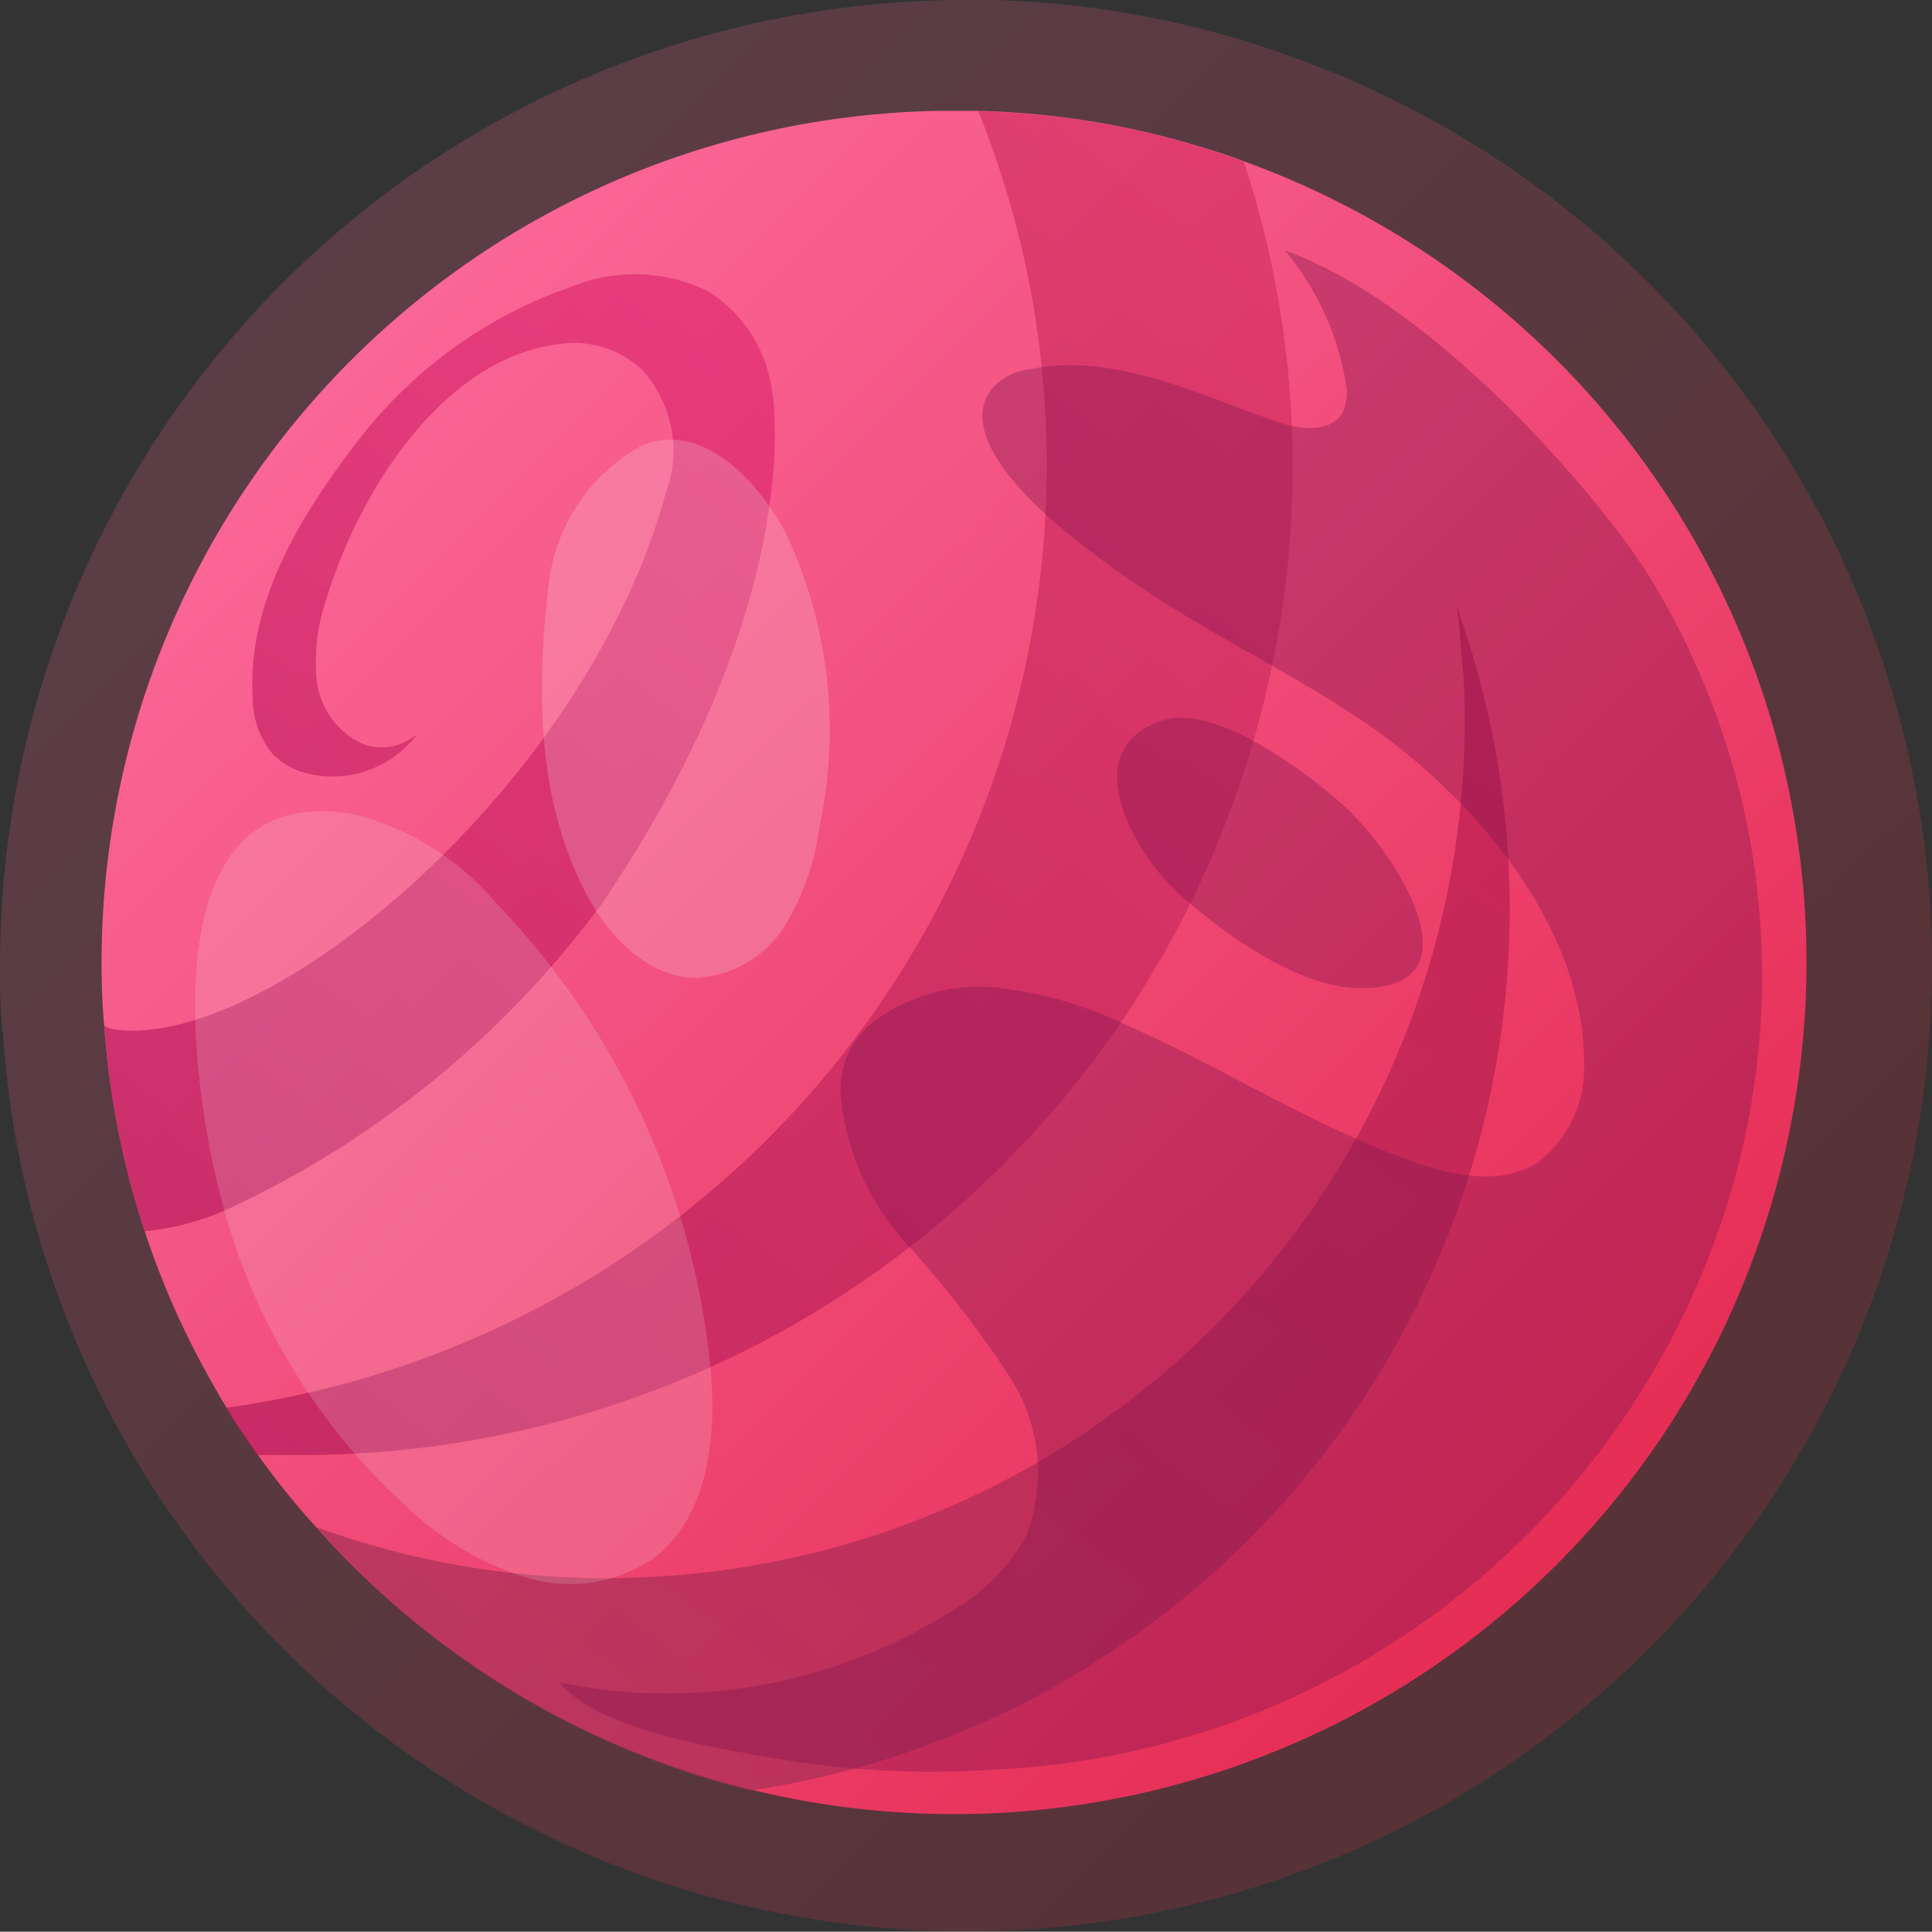 <svg xmlns="http://www.w3.org/2000/svg" xmlns:xlink="http://www.w3.org/1999/xlink" viewBox="0 0 58.2 58.19"><rect x="0" y="0" width="58.2" height="58.19" fill="#333333" stroke="none"/><defs><style>.cls-1{opacity:0.2;fill:url(#linear-gradient);}.cls-2{fill:url(#linear-gradient-2);}.cls-3,.cls-4,.cls-5{opacity:0.68;}.cls-3{fill:url(#linear-gradient-3);}.cls-4{fill:url(#linear-gradient-4);}.cls-5{fill:url(#linear-gradient-5);}.cls-6,.cls-7{fill:#fff;}.cls-6{opacity:0.15;}.cls-7{opacity:0.18;}.cls-8{fill:#7f134d;opacity:0.37;}</style><linearGradient id="linear-gradient" x1="-0.58" y1="-0.92" x2="60.69" y2="61.04" gradientUnits="userSpaceOnUse"><stop offset="0" stop-color="#ff73a7"/><stop offset="1" stop-color="#e01e2b"/></linearGradient><linearGradient id="linear-gradient-2" x1="2.55" y1="2.52" x2="56.62" y2="57.2" gradientUnits="userSpaceOnUse"><stop offset="0" stop-color="#ff73a7"/><stop offset="1" stop-color="#e01e43"/></linearGradient><linearGradient id="linear-gradient-3" x1="16.82" y1="55.33" x2="47.24" y2="15.1" gradientUnits="userSpaceOnUse"><stop offset="0" stop-color="#a23157"/><stop offset="1" stop-color="#bd174d"/></linearGradient><linearGradient id="linear-gradient-4" x1="37.18" y1="-10.5" x2="1.08" y2="38.37" gradientUnits="userSpaceOnUse"><stop offset="0" stop-color="#ff367e"/><stop offset="1" stop-color="#b21a59"/></linearGradient><linearGradient id="linear-gradient-5" x1="46.05" y1="-2.69" x2="9.61" y2="47.25" gradientUnits="userSpaceOnUse"><stop offset="0" stop-color="#dd3663"/><stop offset="1" stop-color="#b21a59"/></linearGradient></defs><g id="Ebene_2" data-name="Ebene 2"><g id="_ŽÓť_2" data-name="—ŽÓť_2"><g id="Plan4"><path class="cls-1" d="M58.2,29.09A29.1,29.1,0,0,1,7.32,48.38a25.64,25.64,0,0,1-2-2.53c-.38-.52-.73-1.05-1.06-1.6a29,29,0,0,1-2.78-6,28.38,28.38,0,0,1-1.38-7C0,30.53,0,29.81,0,29.09A29.09,29.09,0,0,1,29.1,0c.28,0,.55,0,.82,0A28.59,28.59,0,0,1,39,1.74,29.1,29.1,0,0,1,58.2,29.09Z"/><path class="cls-2" d="M54.42,29A25.68,25.68,0,0,1,9.52,46,23.39,23.39,0,0,1,7.75,43.8l-.61-.89-.33-.53c-.21-.34-.41-.7-.61-1.06a24.93,24.93,0,0,1-1.84-4.23A25.35,25.35,0,0,1,3.14,30.9c-.06-.62-.08-1.26-.08-1.9A25.66,25.66,0,0,1,28.26,3.34h.48c.25,0,.49,0,.73,0A25,25,0,0,1,36.09,4.4c.47.14.95.29,1.41.47A25.67,25.67,0,0,1,54.42,29Z"/><path class="cls-3" d="M22.6,53.94A25.67,25.67,0,0,1,9.52,46a25.45,25.45,0,0,0,10.16,1.5A25.82,25.82,0,0,0,44.09,20.39C44,19.66,44,19,43.87,18.24A26.84,26.84,0,0,1,22.6,53.94Z"/><path class="cls-4" d="M18.14,27.21a29.32,29.32,0,0,1-11.25,9.2,7.86,7.86,0,0,1-2.53.68A25.35,25.35,0,0,1,3.14,30.9a.87.87,0,0,0,.32.11c4.51.65,14.17-7.22,16.61-16.2a3.61,3.61,0,0,0-.72-3.66,3,3,0,0,0-2.07-.82c-3.82.14-6.47,4.51-7.43,7.66a5.84,5.84,0,0,0-.31,2.51A2.41,2.41,0,0,0,11,22.44a1.64,1.64,0,0,0,1.58-.34,3.19,3.19,0,0,1-3.5,1.15,2.16,2.16,0,0,1-.88-.55A2.69,2.69,0,0,1,7.61,21c-.16-2.83,1.42-5.45,3.15-7.69a13.79,13.79,0,0,1,6.45-4.67,5,5,0,0,1,4.13.14,4.18,4.18,0,0,1,1.89,2.83C23.47,12.77,23.85,18.79,18.14,27.21Z"/><path class="cls-5" d="M38.94,14A29.82,29.82,0,0,1,9.12,43.83c-.46,0-.92,0-1.37,0-.34-.47-.65-.93-.94-1.42A28.64,28.64,0,0,0,31.53,14,28.42,28.42,0,0,0,29.47,3.35a25.2,25.2,0,0,1,8,1.52A29.44,29.44,0,0,1,38.94,14Z"/><path class="cls-6" d="M10.66,24.53c-6.26-1.11-4.9,8.14-4,11.57a18.84,18.84,0,0,0,5.65,9.34,9.09,9.09,0,0,0,3.44,2.05A4.52,4.52,0,0,0,19.61,47c1.76-1.26,2-3.78,1.78-5.93A23.55,23.55,0,0,0,14.94,27.2,8.21,8.21,0,0,0,10.66,24.53Z"/><path class="cls-7" d="M17.7,27c.69,1.27,1.86,2.46,3.3,2.46a3.38,3.38,0,0,0,2.64-1.57,7.75,7.75,0,0,0,1.05-3,13.94,13.94,0,0,0-1-8.79c-.79-1.52-2.46-3.43-4.33-2.69a5.47,5.47,0,0,0-2.82,4.09C16.15,20.7,16.15,24.12,17.7,27Z"/><path class="cls-8" d="M38.7,7.54c4.47,1.6,9.42,7.32,11,9.85A23,23,0,0,1,51.79,37,24.28,24.28,0,0,1,29.93,53.31a27.73,27.73,0,0,1-6.75-.37c-1.79-.32-5.12-.82-6.33-2.26a16,16,0,0,0,11.77-2.12,6,6,0,0,0,2.27-2.24,5.29,5.29,0,0,0-.47-4.84,32.07,32.07,0,0,0-3.1-4,7.66,7.66,0,0,1-2-4.56,2.8,2.8,0,0,1,.18-1.07,2.74,2.74,0,0,1,.91-1.14,5.33,5.33,0,0,1,3.69-.95,11.66,11.66,0,0,1,3.72,1.07c2.89,1.26,5.58,3,8.52,4.08,1.29.49,2.82.85,4,.1A3.6,3.6,0,0,0,47.72,32c0-4.34-3.74-8.47-7.19-10.62C38.38,20,36.07,18.89,34,17.44c-1.22-.84-5.52-3.86-4.13-5.72a1.82,1.82,0,0,1,1.17-.6c2.51-.51,5,.74,7.41,1.58.69.24,1.64.36,2-.28a1.48,1.48,0,0,0,.12-.69A8.3,8.3,0,0,0,38.7,7.54Z"/><path class="cls-8" d="M42.79,28.89c.43-1.28-1.2-3.61-2.31-4.62s-3.9-3.1-5.49-2.56c-2.6.89-.83,3.95.43,5.12s3.6,2.91,5.52,2.94C42.05,29.78,42.6,29.43,42.79,28.89Z"/></g></g></g></svg>